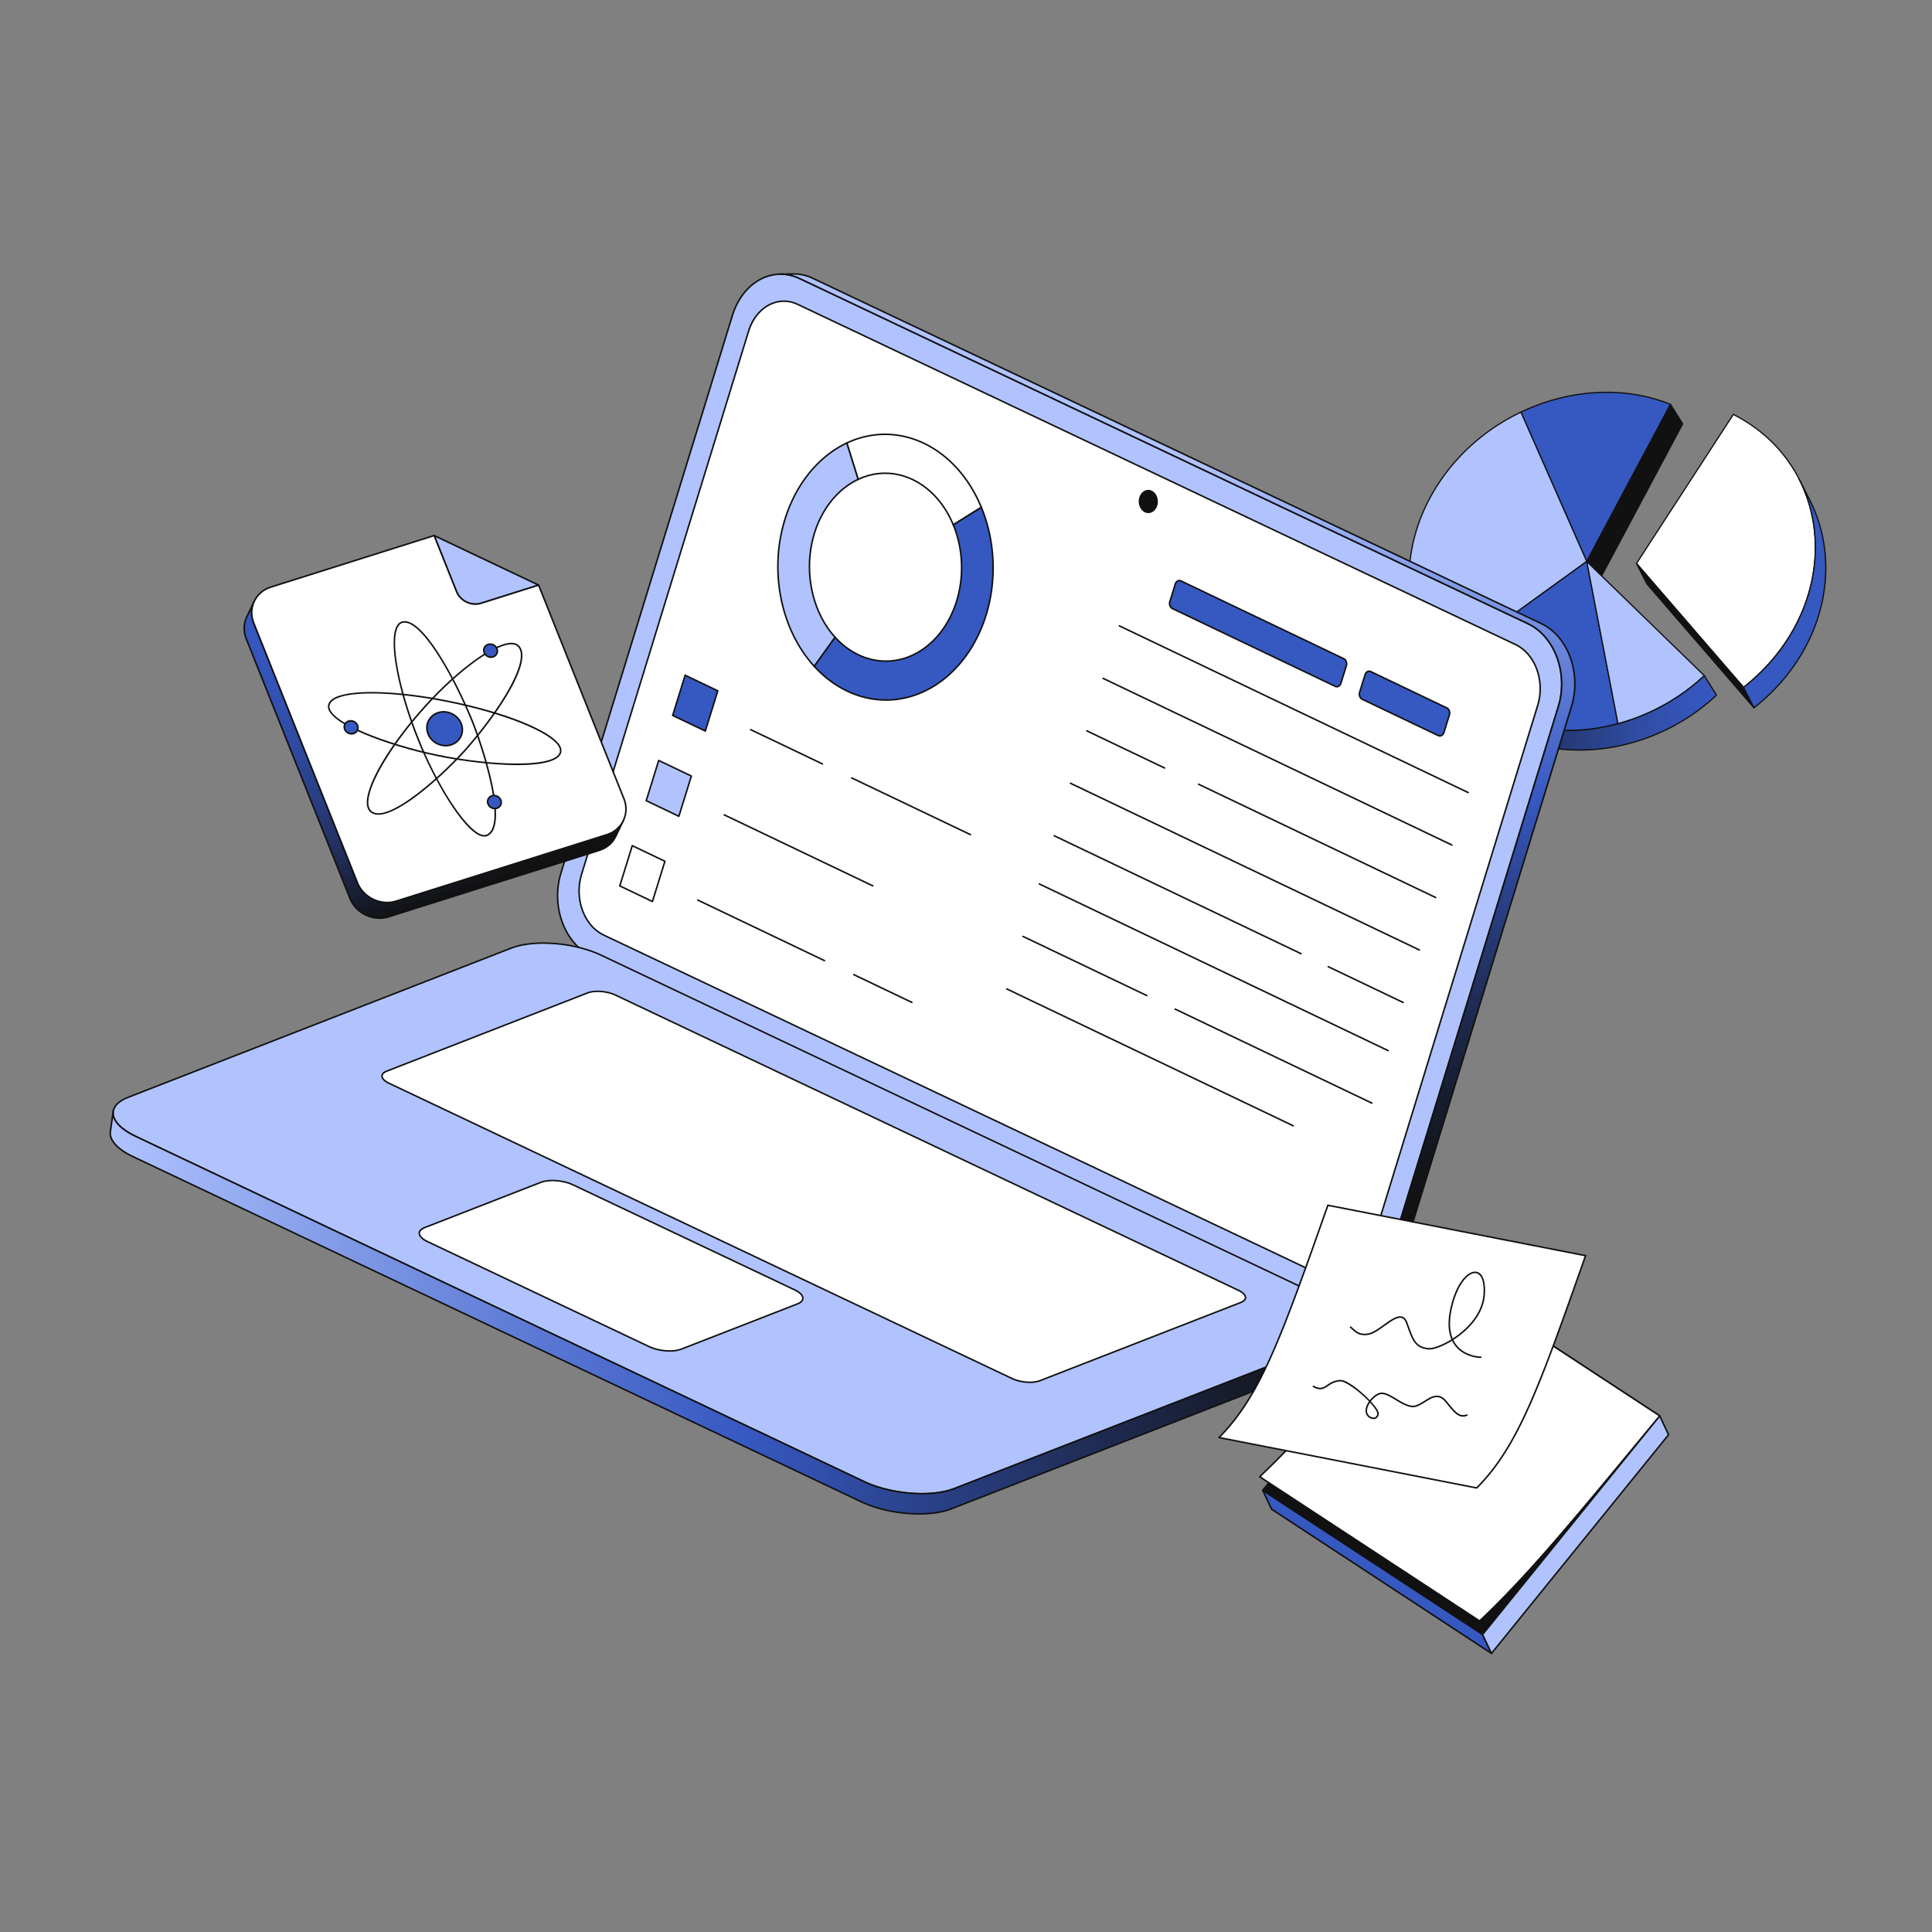 <svg xmlns="http://www.w3.org/2000/svg" viewBox="0 0 3000 3000" width="3000" height="3000"><rect x="0" y="0" width="3000" height="3000" fill="#808080" stroke="none"/><g transform="translate(2653.2 613.2) rotate(-3.818 -233.4 277.2) scale(-0.961 0.963)"><svg width="485.829" height="575.978" viewBox="0 0 485.829 575.978"><linearGradient id="a" gradientUnits="userSpaceOnUse" x1="7.232" x2="450.669" y1="534.185" y2="485.01"><stop offset="0" stop-color="#3658c1"/><stop offset=".111" stop-color="#3454b8"/><stop offset=".291" stop-color="#2f4ba0"/><stop offset=".517" stop-color="#273b7a"/><stop offset=".778" stop-color="#1c2644"/><stop offset="1" stop-color="#111"/></linearGradient><path d="M129.796 3.147c51.938-6.277 106.036 1.332 156.071 21.191l-90.044 247.288L43.856 27.9c27.16-13.01 56.196-21.158 85.94-24.753z" fill="#3658c1"/><g fill="#111"><path d="M195.822 272.626a1 1 0 0 1-.849-.471L43.007 28.43a1.001 1.001 0 0 1 .417-1.432C70.14 14.202 99.16 5.843 129.676 2.155l.12.993-.12-.993c51.656-6.245 105.796 1.106 156.56 21.254a1 1 0 0 1 .57 1.272l-90.045 247.288a1 1 0 0 1-.939.657zM45.298 28.322l150.287 241.034 89.01-244.445C234.402 5.156 180.937-2.025 129.917 4.14c-29.915 3.616-58.38 11.751-84.619 24.182z"/><path d="m195.822 271.626-17.524 32.665L26.332 60.565 43.856 27.9z"/><path d="M178.298 305.292a.999.999 0 0 1-.849-.471L25.483 61.095a1 1 0 0 1-.032-1.002l17.524-32.665c.168-.314.492-.515.849-.527a.967.967 0 0 1 .881.47l151.966 243.726a1 1 0 0 1 .032 1.002l-17.524 32.665a1.001 1.001 0 0 1-.849.527l-.032.001zM27.487 60.528l150.745 241.77 16.435-30.633L43.922 29.895z"/></g><path d="M285.867 24.338c52.687 20.927 100.885 55.441 137.262 101.748 74.673 95.106 80.183 215.234 24.027 302.565L195.822 271.626z" fill="#b0c3ff"/><path d="M447.155 429.651a.996.996 0 0 1-.529-.152L195.292 272.475a1 1 0 0 1-.409-1.19l90.045-247.288a.997.997 0 0 1 1.308-.587c54.683 21.72 102.291 57.011 137.679 102.059 36.245 46.163 57.438 99.673 61.285 154.747 3.758 53.768-9.107 105.284-37.203 148.978a1.002 1.002 0 0 1-.842.457zM197.039 271.208 446.848 427.28c27.489-43.149 40.061-93.932 36.357-146.925-3.82-54.672-24.866-107.804-60.862-153.65-34.964-44.509-81.935-79.435-135.889-101.056z" fill="#111"/><path d="m456.48 412.807-17.525 32.665a232.562 232.562 0 0 1-9.324 15.844l17.525-32.665a232.976 232.976 0 0 0 9.324-15.844" fill="#fff"/><path d="M429.63 462.316a.999.999 0 0 1-.88-1.472l17.525-32.665a235.29 235.29 0 0 0 9.318-15.835l.005-.009a1 1 0 1 1 1.762.945l-.021.039-17.504 32.625a234.409 234.409 0 0 1-9.364 15.913.995.995 0 0 1-.841.459z" fill="#111"/><path d="m195.822 271.626 251.333 157.025c-17.855 27.71-41.886 52.191-71.921 71.457-34.203 21.88-73.127 35.135-113.701 40.038-32.348 3.91-65.744 2.511-98.632-4.057z" fill="#3658c1"/><path d="M225.196 543.324c-20.723 0-41.626-2.087-62.49-6.254a1 1 0 0 1-.796-1.104l32.92-264.462a.997.997 0 0 1 1.522-.724l251.334 157.025a.998.998 0 0 1 .31 1.39c-18.534 28.763-42.833 52.905-72.222 71.757-33.76 21.596-72.155 35.118-114.121 40.189a304.192 304.192 0 0 1-36.457 2.183zm-61.187-8.035c32.667 6.428 65.433 7.728 97.404 3.864 41.665-5.035 79.778-18.456 113.282-39.888 28.855-18.509 52.761-42.158 71.068-70.305L196.621 273.305z" fill="#111"/><path d="m195.822 271.626-32.92 264.463c-51.359-10.232-101.462-33.08-144.378-68.054z" fill="#b0c3ff"/><path d="M162.902 537.089a.984.984 0 0 1-.195-.019c-52.866-10.532-102.942-34.136-144.814-68.259a.998.998 0 0 1-.11-1.445L195.08 270.957a1 1 0 0 1 1.734.794l-32.92 264.462a1.001 1.001 0 0 1-.992.876zm-142.93-69.166c41.174 33.334 90.256 56.471 142.07 66.973l32.395-260.244z" fill="#111"/><path d="M375.234 500.108c-34.203 21.88-73.127 35.135-113.7 40.038-32.349 3.909-65.744 2.511-98.632-4.057-51.359-10.232-101.461-33.08-144.377-68.054L1 500.7c42.916 34.974 93.019 57.821 144.377 68.054 32.888 6.568 66.284 7.967 98.632 4.057 40.574-4.904 79.498-18.158 113.701-40.038 30.034-19.265 54.066-43.746 71.921-71.457l17.524-32.665c-17.854 27.711-41.886 52.192-71.921 71.457z" fill="url(#a)"/><path d="M207.672 575.989c-20.723 0-41.627-2.088-62.49-6.254C92.316 559.202 42.24 535.598.368 501.476a1 1 0 0 1-.249-1.248l17.524-32.665a1.003 1.003 0 0 1 1.513-.303c41.62 33.918 91.395 57.379 143.941 67.848 32.97 6.584 66.049 7.944 98.316 4.045 41.666-5.036 79.779-18.456 113.281-39.888 29.146-18.695 53.243-42.636 71.619-71.156a1 1 0 0 1 1.722 1.014l-17.524 32.665c-18.572 28.831-42.871 52.974-72.262 71.826-33.759 21.596-72.154 35.117-114.12 40.189a303.78 303.78 0 0 1-36.457 2.186zM2.271 500.445c41.49 33.637 91.024 56.913 143.302 67.328 32.968 6.584 66.047 7.944 98.316 4.045 41.665-5.035 79.779-18.456 113.281-39.888 29.146-18.696 53.243-42.636 71.619-71.156l9.365-17.459c-17.013 22.613-37.937 41.955-62.381 57.634h-.001c-33.758 21.596-72.153 35.117-114.119 40.188-32.478 3.926-65.771 2.556-98.948-4.069-52.469-10.453-102.192-33.785-143.872-67.495zm372.963-.337h.01z" fill="#111"/></svg></g><g transform="translate(2541.6 2018.4) rotate(26.133 -271.8 249.6) scale(-1.199 1.202)"><svg width="453.403" height="415.348" viewBox="0 0 453.403 415.348"><path d="m360.04 1 81.155 354.355-337.951 42.148L22.089 43.147z" fill="#111"/><path d="M103.243 398.503a1 1 0 0 1-.974-.776L21.115 43.371a1.001 1.001 0 0 1 .85-1.216L359.915.008a1 1 0 0 1 1.099.769l81.155 354.355a1.001 1.001 0 0 1-.85 1.216l-337.951 42.147a1.063 1.063 0 0 1-.125.008zm-79.932-354.5 80.706 352.396L439.973 354.5 359.266 2.104z" fill="#111"/><path d="m441.195 355.355-21.089 16.846-337.951 42.147 21.089-16.845z" fill="#3658c1"/><path d="M82.155 415.348a1.001 1.001 0 0 1-.624-1.781l21.089-16.846c.144-.115.317-.188.5-.211l337.951-42.147a1 1 0 0 1 .748 1.774l-21.089 16.846a1.001 1.001 0 0 1-.5.211L82.279 415.341a1.307 1.307 0 0 1-.124.007zm21.492-16.888-18.099 14.458 334.154-41.674 18.099-14.458z" fill="#111"/><path d="m103.244 397.503-21.089 16.845L1 59.993l21.089-16.846z" fill="#b0c3ff"/><path d="M82.155 415.348a1 1 0 0 1-.975-.777L.025 60.217a1 1 0 0 1 .351-1.005l21.09-16.846a1 1 0 0 1 1.599.558l81.154 354.355a1 1 0 0 1-.351 1.005L82.779 415.13c-.18.143-.4.218-.624.218zM2.115 60.383l80.659 352.191 19.354-15.461L21.47 44.922z" fill="#111"/><path d="M22.089 43.147 360.04 1c42.597 177.899 62.029 259.05 92.363 340.329l-337.951 42.147c-30.334-81.279-49.766-162.43-92.363-340.329" fill="#fff"/><path d="M114.451 384.476a1 1 0 0 1-.936-.65c-30.358-81.343-49.8-162.54-92.398-340.446a1 1 0 0 1 .848-1.225L359.915.008a1.01 1.01 0 0 1 1.097.76c42.58 177.826 62.014 258.987 92.327 340.212a1.002 1.002 0 0 1-.812 1.342l-337.951 42.147a1.309 1.309 0 0 1-.125.007zM23.322 44.002c42.271 176.536 61.695 257.567 91.791 338.385l335.911-41.894c-30.053-80.809-49.503-161.96-91.749-338.39z" fill="#111"/></svg></g><g transform="translate(146.4 420.0) rotate(-4.103 1161.0 969.6) scale(1.2 1.199)"><svg width="1934.248" height="1616.847" viewBox="0 0 1934.248 1616.847"><linearGradient id="b" gradientUnits="userSpaceOnUse" x1="1440.273" x2="1383.236" y1="282.732" y2="1269.07"><stop offset="0" stop-color="#b0c3ff"/><stop offset=".265" stop-color="#6581d9"/><stop offset=".447" stop-color="#3658c1"/><stop offset=".489" stop-color="#3250ae"/><stop offset=".618" stop-color="#263a76"/><stop offset=".739" stop-color="#1d284b"/><stop offset=".847" stop-color="#161c2b"/><stop offset=".937" stop-color="#121418"/><stop offset="1" stop-color="#111"/></linearGradient><linearGradient id="c" gradientUnits="userSpaceOnUse" x1="1" x2="1586.015" y1="1318.393" y2="1318.393"><stop offset="0" stop-color="#b0c3ff"/><stop offset=".035" stop-color="#a7bbfa"/><stop offset=".354" stop-color="#5674d1"/><stop offset=".5" stop-color="#3658c1"/><stop offset=".605" stop-color="#2d4797"/><stop offset=".795" stop-color="#1e2a4f"/><stop offset=".931" stop-color="#151822"/><stop offset="1" stop-color="#111"/></linearGradient><g><path d="M1878.165 521.987c33.482 18.929 47.531 68.121 31.348 109.888l-272.999 704.611c-16.182 41.767-56.452 60.25-89.934 41.321L638.189 864.25c-33.481-18.929-47.531-68.121-31.348-109.888L879.84 49.751c16.182-41.767 56.452-60.25 89.934-41.321z" fill="#b0c3ff"/><path d="M1574.249 1386.22c-9.69 0-19.3-2.534-28.16-7.542L637.697 865.12c-33.853-19.138-48.113-68.986-31.789-111.12L878.907 49.39c8.655-22.337 24.679-39.102 43.966-45.996 15.812-5.653 32.643-4.173 47.393 4.165l908.392 513.557c33.853 19.139 48.113 68.987 31.789 111.12l-272.999 704.611c-8.655 22.337-24.679 39.102-43.965 45.996-6.315 2.257-12.793 3.377-19.234 3.377zM942.101 2.019c-6.216 0-12.463 1.08-18.555 3.258-18.739 6.698-34.329 23.04-42.774 44.835L607.774 754.723c-15.98 41.244-2.115 89.987 30.908 108.656l908.392 513.557c14.235 8.049 30.478 9.478 45.735 4.023 18.739-6.698 34.329-23.04 42.773-44.835l272.999-704.611c15.98-41.244 2.115-89.987-30.908-108.656L969.281 9.3c-8.551-4.834-17.829-7.281-27.18-7.281z" fill="#111"/><path d="M1860.203 547.815 964.874 41.643c-24.486-13.843-53.897-.31-65.715 30.194l-265.904 686.3c-11.818 30.503-1.57 66.429 22.915 80.272l895.328 506.172c24.466 13.832 53.869.322 65.687-30.181l265.905-686.3c11.819-30.503 1.579-66.453-22.887-80.285" fill="#fff"/><g fill="#111"><path d="M1571.712 1350.997c-7.124 0-14.19-1.863-20.705-5.546L655.679 839.279c-24.848-14.048-35.325-50.61-23.355-81.504l265.904-686.3c6.353-16.397 18.121-28.705 32.287-33.769 11.626-4.156 24.003-3.067 34.853 3.067l895.328 506.171c24.837 14.042 35.302 50.61 23.328 81.517L1618.12 1314.76c-6.351 16.391-18.113 28.694-32.272 33.755-4.641 1.659-9.402 2.482-14.136 2.482zM944.648 37.227c-4.51 0-9.042.783-13.461 2.363-13.618 4.868-24.952 16.753-31.095 32.609l-265.904 686.3c-11.625 30.005-1.543 65.462 22.475 79.04l895.328 506.172c10.331 5.84 22.115 6.878 33.183 2.922 13.611-4.865 24.94-16.746 31.08-32.594l265.904-686.299c11.63-30.017 1.561-65.48-22.447-79.053L964.382 42.514c-6.209-3.511-12.946-5.287-19.734-5.287z"/><path d="M1404.253 316.083c-5.654-3.196-12.451-.072-15.182 6.977s-.371 15.378 5.282 18.575c5.654 3.196 12.48.06 15.211-6.989s.343-15.367-5.311-18.563"/><path d="M1399.019 343.884c-1.777 0-3.537-.463-5.158-1.38-6.06-3.426-8.626-12.311-5.723-19.807 1.548-3.996 4.435-7.003 7.918-8.248 2.901-1.037 5.986-.766 8.688.762 6.07 3.432 8.65 12.312 5.751 19.794-1.549 3.997-4.441 7.006-7.937 8.255a10.43 10.43 0 0 1-3.539.624zm.561-28.051c-.955 0-1.915.166-2.85.5-2.937 1.05-5.388 3.633-6.727 7.087-2.56 6.606-.388 14.386 4.842 17.343 2.189 1.238 4.689 1.456 7.042.615 2.947-1.053 5.406-3.639 6.744-7.095 2.555-6.594.37-14.368-4.871-17.331a8.474 8.474 0 0 0-4.18-1.119z"/></g><path d="M1878.166 521.987c33.482 18.929 47.53 68.121 31.348 109.888l-272.999 704.611c-12.351 31.879-38.735 50.194-65.423 48.662l17.014.977c26.688 1.532 53.072-16.783 65.423-48.662l272.999-704.611c16.182-41.767 2.133-90.959-31.349-109.888L986.788 9.406c-7.926-4.481-16.233-6.865-24.51-7.341l-17.015-.977c8.278.475 16.584 2.86 24.51 7.341z" fill="url(#b)"/><path d="M1591.313 1387.217c-1.085 0-2.172-.031-3.264-.094l-17.015-.977a1 1 0 0 1-.941-1.056 1.01 1.01 0 0 1 1.056-.941c27.228 1.569 52.524-17.289 64.433-48.025l272.999-704.611c15.98-41.244 2.115-89.987-30.907-108.656L969.281 9.3c-7.616-4.306-15.717-6.733-24.075-7.213a1 1 0 1 1 .115-1.997l17.014.977c8.667.497 17.059 3.01 24.945 7.468l908.392 513.558c33.853 19.138 48.113 68.986 31.789 111.119l-272.999 704.611c-11.755 30.337-36.296 49.393-63.149 49.394zm-5.245-2.211 2.095.12c27.25 1.574 52.524-17.288 64.434-48.025l272.999-704.611c15.98-41.244 2.115-89.987-30.908-108.656L986.295 10.277c-7.617-4.306-15.717-6.733-24.075-7.213l-2.268-.13a59.808 59.808 0 0 1 10.313 4.625l908.393 513.557c33.853 19.139 48.112 68.987 31.788 111.12l-272.999 704.611c-10.009 25.834-29.291 43.488-51.379 48.159z" fill="#111"/></g><g><path d="M1559.314 1377.703c33.501 18.939 36.229 41.834 6.097 51.155l-508.33 157.242c-30.132 9.321-81.684 1.528-115.185-17.411L33.524 1055.142c-33.501-18.939-36.229-41.834-6.097-51.155l508.33-157.242c30.132-9.321 81.684-1.528 115.185 17.411z" fill="#b0c3ff"/><path d="M1026.92 1591.013c-28.153.001-61.509-7.883-85.515-21.454L33.032 1056.013c-18.612-10.522-28.614-22.802-27.441-33.69.907-8.424 8.557-15.275 21.541-19.292l508.33-157.242c30.303-9.374 82.328-1.525 115.972 17.496l908.373 513.546c18.612 10.522 28.614 22.802 27.441 33.69-.907 8.424-8.557 15.275-21.541 19.292l-508.33 157.242c-8.682 2.686-19.153 3.958-30.457 3.958zM565.989 843.812c-11.119 0-21.404 1.25-29.937 3.889l-508.33 157.242c-12.173 3.765-19.327 10.014-20.143 17.594-1.083 10.057 8.553 21.624 26.437 31.735l908.373 513.546c33.231 18.787 84.55 26.558 114.397 17.327l508.331-157.242c12.173-3.766 19.327-10.014 20.143-17.595 1.083-10.057-8.553-21.624-26.438-31.734L650.449 865.027c-23.73-13.416-56.687-21.215-84.46-21.215z" fill="#111"/><path d="m1442.8 1356.306-777.025-439.29c-10.313-5.831-26.203-8.233-35.48-5.363l-266.843 82.543c-9.276 2.87-8.419 9.921 1.895 15.752l777.026 439.29c10.313 5.831 26.168 8.227 35.444 5.358l266.843-82.543c9.276-2.87 8.453-9.916-1.86-15.747" fill="#fff"/><path d="M1168.558 1456.793c-8.794 0-19.198-2.455-26.679-6.684L364.853 1010.82c-5.988-3.386-9.198-7.416-8.805-11.058.311-2.883 2.835-5.199 7.107-6.52l266.843-82.543c9.491-2.936 25.761-.492 36.268 5.448l777.025 439.289c5.975 3.378 9.177 7.402 8.786 11.04-.311 2.888-2.841 5.208-7.124 6.533l-266.843 82.543c-2.724.841-6.008 1.241-9.552 1.241zM639.631 911.435c-3.359 0-6.466.377-9.042 1.174l-266.843 82.542c-3.463 1.071-5.49 2.784-5.71 4.824-.298 2.77 2.618 6.172 7.801 9.103l777.026 439.289c10.082 5.701 25.629 8.066 34.656 5.272l266.843-82.542c3.473-1.075 5.506-2.792 5.727-4.837.298-2.765-2.611-6.161-7.782-9.084L665.282 917.887c-7.215-4.079-17.227-6.452-25.651-6.452z" fill="#111"/><path d="m870.111 1314.625-276.676-156.418c-11.918-6.738-30.275-9.512-41.012-6.191l-154.372 47.752c-10.719 3.316-9.747 11.469 2.17 18.206l276.676 156.418c11.919 6.738 30.276 9.513 40.996 6.197l154.372-47.752c10.736-3.321 9.765-11.474-2.154-18.212" fill="#fff"/><path d="M707.18 1382.975c-10.142 0-22.144-2.833-30.775-7.713l-276.676-156.418c-6.856-3.876-10.532-8.476-10.086-12.621.352-3.27 3.233-5.902 8.113-7.412l154.372-47.751c10.941-3.385 29.692-.569 41.8 6.275l276.676 156.418c6.855 3.875 10.531 8.475 10.084 12.618-.353 3.273-3.239 5.909-8.128 7.421l-154.372 47.751c-3.138.972-6.923 1.432-11.008 1.432zm-143.956-231.368c-3.903 0-7.511.438-10.505 1.365l-154.372 47.752c-4.069 1.258-6.454 3.288-6.715 5.715-.352 3.265 3.043 7.251 9.082 10.665l276.676 156.418c11.694 6.611 29.731 9.354 40.208 6.113l154.372-47.752c4.078-1.261 6.468-3.294 6.73-5.724.352-3.264-3.043-7.25-9.08-10.663l-276.676-156.418c-8.355-4.724-19.955-7.471-29.72-7.471z" fill="#111"/><path d="m1565.412 1428.858-508.33 157.242c-30.132 9.321-81.684 1.528-115.185-17.411L33.524 1055.142c-19.862-11.229-28.907-23.848-26.701-34.204l-5.498 25.81c-2.206 10.356 6.839 22.975 26.701 34.204l908.373 513.547c33.5 18.94 85.052 26.732 115.185 17.411l508.33-157.242c12.267-3.795 19.088-9.839 20.603-16.951l5.498-25.809c-1.515 7.111-8.336 13.155-20.603 16.95z" fill="url(#c)"/><path d="M1021.42 1616.823c-28.152 0-61.511-7.884-85.514-21.454L27.534 1081.823C7.85 1070.695-2.059 1057.835.347 1046.54l5.498-25.81a1 1 0 0 1 1.956.417c-2.179 10.23 7.621 22.613 26.215 33.125l908.373 513.546c33.23 18.787 84.548 26.559 114.397 17.326l508.33-157.242c11.534-3.567 18.422-9.17 19.92-16.204a1 1 0 1 1 1.957.416 1.24 1.24 0 0 1-.014.065l-5.484 25.745c-1.658 7.783-9.019 13.903-21.286 17.698l-508.33 157.242c-8.684 2.687-19.151 3.959-30.459 3.959zM6.151 1028.891l-3.848 18.065c-2.179 10.23 7.621 22.613 26.215 33.125l908.373 513.546c33.23 18.787 84.548 26.559 114.397 17.326l508.331-157.241c11.534-3.568 18.422-9.171 19.92-16.205l3.857-18.104c-3.589 4.362-9.562 7.896-17.688 10.41l-.295-.955.295.955-508.33 157.242c-30.302 9.374-82.327 1.525-115.972-17.496L33.032 1056.013c-15.068-8.519-24.408-18.052-26.881-27.122z" fill="#111"/></g></svg></g><g transform="translate(961.2 673.2) rotate(0.0 660.0 538.2) scale(1.2 1.2)"><svg width="1099.829" height="896.764" viewBox="0 0 1099.829 896.764"><path d="m127.828 332.925-42.251-20.188-16.151 52.057 42.252 20.188z" fill="#3658c1"/><path d="M111.678 385.982a.987.987 0 0 1-.431-.098l-42.251-20.188a1 1 0 0 1-.524-1.198l16.15-52.057a1 1 0 0 1 1.386-.606l42.251 20.188a1 1 0 0 1 .524 1.198l-16.15 52.057a1 1 0 0 1-.955.704zm-41.04-21.718 40.428 19.316 15.551-50.126-40.428-19.316z" fill="#111"/><path d="m93.615 443.206-42.252-20.188-16.15 52.057 42.251 20.188z" fill="#b0c3ff"/><path d="M77.465 496.263a.987.987 0 0 1-.431-.098l-42.251-20.188a1 1 0 0 1-.524-1.198l16.15-52.057a1 1 0 0 1 1.386-.606l42.251 20.188a1 1 0 0 1 .524 1.198L78.42 495.56a1 1 0 0 1-.955.703zm-41.041-21.718 40.428 19.316 15.551-50.127-40.428-19.315z" fill="#111"/><path d="M59.401 553.487 17.15 533.299 1 585.354l42.251 20.188z" fill="#fff"/><path d="M43.252 606.542a.987.987 0 0 1-.431-.098L.569 586.257a1 1 0 0 1-.524-1.198l16.15-52.057a1 1 0 0 1 1.386-.606l42.252 20.188a1 1 0 0 1 .524 1.198l-16.15 52.056a1 1 0 0 1-.955.704zM2.211 584.826l40.428 19.315 15.551-50.125L17.762 534.7z" fill="#111"/><path d="M394.59 12.666c-33.485-15.999-68.842-14.976-99.841-.391l14.673 47.046c21.92-10.301 46.91-11.014 70.599.304 23.668 11.309 41.821 32.636 52.515 58.52l36.307-22.688C453.73 58.84 428.055 28.655 394.59 12.666" fill="#fff"/><path d="M432.536 119.146a1.002 1.002 0 0 1-.924-.618c-11.002-26.63-29.477-47.228-52.022-58-22.505-10.753-47.274-10.86-69.742-.301a1.001 1.001 0 0 1-1.38-.607l-14.673-47.046a1 1 0 0 1 .529-1.203c32.45-15.269 68.212-15.129 100.698.393 32.42 15.491 58.966 45.079 74.746 83.313a.999.999 0 0 1-.394 1.229l-36.307 22.688c-.162.1-.345.152-.531.152zm-88.17-68.765c12.221 0 24.447 2.781 36.087 8.342 22.682 10.838 41.309 31.39 52.552 57.951l34.59-21.615c-15.629-37.398-41.683-66.319-73.436-81.491-31.671-15.132-66.508-15.393-98.195-.756l14.073 45.124c11.089-5.037 22.705-7.555 34.329-7.555z" fill="#111"/><path d="M294.749 12.275c-35.519 16.709-65.3 51.249-79.96 98.501-21.324 68.734-4.393 144.099 37.858 190.437l27.017-37.569c-29.878-32.753-41.854-86.071-26.779-134.665 10.363-33.404 31.418-57.835 56.537-69.657z" fill="#b0c3ff"/><path d="M252.648 302.213c-.28 0-.549-.118-.739-.326-21.147-23.192-36.02-53.377-43.01-87.292-7.146-34.67-5.44-70.672 4.936-104.115 14.139-45.574 43.476-81.698 80.489-99.109a1.001 1.001 0 0 1 1.38.607l14.673 47.046a1 1 0 0 1-.529 1.203c-25.738 12.113-46.152 37.281-56.007 69.048-14.48 46.676-3.806 100.403 26.562 133.695a1 1 0 0 1 .073 1.258l-27.016 37.569a1.003 1.003 0 0 1-.812.416zm41.49-288.539c-36.019 17.357-64.553 52.786-78.393 97.398-10.276 33.122-11.966 68.78-4.887 103.12 6.827 33.118 21.236 62.629 41.701 85.433l25.822-35.908c-30.412-33.841-41.047-87.984-26.45-135.033 9.921-31.98 30.406-57.401 56.279-69.891z" fill="#111"/><path d="m468.844 95.459-36.307 22.688c12.245 29.675 14.661 65.321 4.298 98.725-19.418 62.589-76.342 93.651-127.123 69.388-11.36-5.428-21.45-13.188-30.047-22.615l-27.017 37.569c12.174 13.348 26.432 24.304 42.502 31.982 71.838 34.325 152.322-9.614 179.781-98.121 14.659-47.254 11.232-97.661-6.087-139.616" fill="#3658c1"/><path d="M345.559 345.827c-17.239 0-34.486-3.915-50.84-11.729-15.795-7.547-30.198-18.384-42.809-32.21a1 1 0 0 1-.073-1.258l27.016-37.569a1.003 1.003 0 0 1 1.551-.09c8.768 9.614 18.773 17.146 29.739 22.386 21.707 10.372 45.691 10.826 67.536 1.274 26.811-11.721 48.025-37.255 58.201-70.056 9.871-31.817 8.315-67.554-4.267-98.047a.999.999 0 0 1 .394-1.229l36.307-22.688a1.002 1.002 0 0 1 1.454.466c18.011 43.634 20.241 94.769 6.118 140.293-14.6 47.06-45.085 83.716-83.641 100.57-15.087 6.595-30.884 9.887-46.686 9.887zm-91.624-44.69c12.305 13.35 26.313 23.829 41.646 31.155 30.814 14.723 64.858 15.368 95.863 1.814 38.023-16.621 68.105-52.825 82.532-99.329 13.87-44.707 11.817-94.874-5.608-137.843l-34.586 21.612c12.463 30.745 13.931 66.637 4.009 98.619-10.348 33.356-31.966 59.344-59.31 71.297-22.385 9.786-46.961 9.322-69.199-1.303-10.852-5.186-20.779-12.562-29.52-21.938z" fill="#111"/><path d="M937.867 291.368 727.201 190.711c-2.948-1.409-6.25.373-7.377 4.006l-7.02 22.627c-1.127 3.632.352 7.728 3.3 9.136L926.77 327.138c2.948 1.409 6.258-.398 7.385-4.031l7.02-22.627c1.126-3.633-.36-7.703-3.308-9.112" fill="#3658c1"/><path d="M928.837 328.616a5.776 5.776 0 0 1-2.499-.576L715.672 227.382c-3.376-1.612-5.092-6.249-3.824-10.335l7.02-22.626c.679-2.189 2.119-3.904 3.95-4.704 1.556-.681 3.266-.647 4.814.092l210.666 100.657c3.376 1.612 5.095 6.237 3.832 10.31l-7.02 22.627c-.682 2.198-2.129 3.92-3.969 4.725a5.753 5.753 0 0 1-2.304.488zM725.121 191.227c-.506 0-1.011.107-1.502.322-1.298.567-2.334 1.83-2.841 3.464l-7.02 22.626c-.985 3.176.26 6.737 2.776 7.938L927.2 326.234c1.023.488 2.109.51 3.138.061 1.308-.572 2.351-1.842 2.86-3.484l7.02-22.627c.981-3.162-.268-6.712-2.784-7.913L726.769 191.614a3.792 3.792 0 0 0-1.648-.387z" fill="#111"/><path d="m1071.152 355.053-98.396-47.014c-2.948-1.409-6.231.383-7.358 4.015l-7.02 22.627c-1.127 3.632.333 7.718 3.281 9.127l98.396 47.014c2.949 1.409 6.259-.398 7.386-4.03l7.02-22.627c1.127-3.632-.359-7.703-3.309-9.112" fill="#3658c1"/><g fill="#111"><path d="M1062.123 392.301a5.776 5.776 0 0 1-2.499-.576l-98.396-47.015c-3.365-1.608-5.072-6.24-3.805-10.325l7.02-22.627c.681-2.196 2.121-3.915 3.95-4.715 1.549-.677 3.251-.644 4.794.093l98.397 47.015c3.377 1.613 5.096 6.239 3.833 10.311l-7.02 22.627c-.682 2.198-2.129 3.92-3.969 4.725a5.77 5.77 0 0 1-2.305.487zm-91.438-83.745c-.502 0-1.003.106-1.491.32-1.297.566-2.332 1.833-2.841 3.474l-7.02 22.627c-.985 3.175.252 6.731 2.757 7.929l98.396 47.015c1.024.489 2.11.512 3.14.06 1.308-.571 2.35-1.841 2.86-3.483l7.02-22.627c.981-3.162-.269-6.712-2.785-7.914l-98.396-47.015a3.78 3.78 0 0 0-1.64-.386zm128.143 157.001a.985.985 0 0 1-.43-.098l-451.333-215.65a1 1 0 0 1 .862-1.805l451.333 215.65a1 1 0 0 1-.432 1.903zm-21.066 67.905a.985.985 0 0 1-.43-.098L625.999 317.715a1 1 0 0 1 .862-1.805l451.333 215.649a1 1 0 0 1-.432 1.903zM705.975 433.79a.985.985 0 0 1-.43-.098l-100.613-48.073a1 1 0 0 1 .862-1.805l100.613 48.073a1 1 0 0 1-.432 1.903zm350.72 167.577a.985.985 0 0 1-.43-.098L749.518 454.703a1 1 0 0 1 .862-1.805l306.746 146.565a1 1 0 0 1-.431 1.904zm-21.059 67.879a.985.985 0 0 1-.43-.098l-451.332-215.65a1 1 0 0 1 .862-1.805l451.332 215.65a1 1 0 0 1-.432 1.903zm-153.125 4.806a.985.985 0 0 1-.43-.098L562.807 521.403a1 1 0 0 1 .862-1.805L882.943 672.15a1 1 0 0 1-.432 1.902zm132.059 63.099a.985.985 0 0 1-.43-.098l-96.813-46.258a1 1 0 0 1 .862-1.805l96.813 46.258a1 1 0 0 1-.432 1.903zm-19.343 62.345a.985.985 0 0 1-.43-.098L543.465 583.749a1 1 0 0 1 .862-1.805l451.332 215.649a1 1 0 0 1-.432 1.903zM682.95 728.258a.985.985 0 0 1-.43-.098l-160.121-76.507a1 1 0 0 1 .862-1.805l160.121 76.507a1 1 0 0 1-.432 1.903zm291.211 139.143a.985.985 0 0 1-.43-.098L719.25 745.71a1 1 0 0 1 .862-1.805l254.481 121.593a1 1 0 0 1-.432 1.903zm-101.73 29.363a.985.985 0 0 1-.43-.098l-370.67-177.108a1 1 0 0 1 .862-1.805l370.669 177.108a1 1 0 0 1-.431 1.903zM263.207 428.511a.985.985 0 0 1-.43-.098l-92.836-44.357a1 1 0 0 1 .862-1.805l92.836 44.357a1 1 0 0 1-.432 1.903zm191.468 91.485a.985.985 0 0 1-.43-.098l-153.55-73.367a1 1 0 0 1 .862-1.805l153.55 73.367a1 1 0 0 1-.432 1.903zM328.379 586.28a.985.985 0 0 1-.43-.098l-192.221-91.845a1 1 0 0 1 .862-1.805l192.221 91.845a1 1 0 0 1-.432 1.903zm-62.493 96.768a.985.985 0 0 1-.43-.098l-163.941-78.332a1 1 0 0 1 .862-1.805l163.941 78.332a1 1 0 0 1-.432 1.903zm113.061 54.022a.985.985 0 0 1-.43-.098l-75.143-35.904a1 1 0 0 1 .862-1.805l75.143 35.904a1 1 0 0 1-.432 1.903z"/></g></svg></g><g transform="translate(2474.4 1861.2) rotate(-4.941 -297 229.8) scale(-1.202 1.202)"><svg width="494.033" height="382.373" viewBox="0 0 494.033 382.373"><g><path d="M1 94.547 327.081 1c73.928 163.134 107.682 237.617 165.952 286.826l-326.081 93.547C108.682 332.164 74.928 257.681 1 94.547" fill="#fff"/><path d="M166.952 382.374c-.233 0-.463-.082-.646-.236C107.863 332.781 74.089 258.254.089 94.961a1.001 1.001 0 0 1 .636-1.374L326.806.039c.472-.134.98.097 1.187.548 73.876 163.02 107.591 237.414 165.687 286.476a1 1 0 0 1-.37 1.725l-326.081 93.548a1.057 1.057 0 0 1-.277.038zM2.389 95.189c73.372 161.908 107.074 236.112 164.802 285.076l323.774-92.887c-57.481-49.282-91.286-123.76-164.438-285.18z" fill="#111"/></g><g fill="#111"><path d="M147.155 214.566a1 1 0 0 1-.078-1.997c7.017-.557 21.095-4.647 29.351-16.448a35.495 35.495 0 0 0 4.125-7.839 116.71 116.71 0 0 1-13.145-8.038c-12.987-9.201-29.187-24.836-32.607-47.066-2.64-17.156.701-28.456 8.937-30.226 11.552-2.488 29.054 14.853 38.305 48.177 3.916 14.107 4.236 26.225.977 36.18 3.982 2.019 8.027 3.779 11.982 5.204 7.809 2.811 14.657 4.079 18.308 3.394 15.869-2.977 18.186-11.707 23.261-30.835.362-1.365.737-2.779 1.132-4.243 1.189-4.415 3.188-7.138 6.112-8.324 6.238-2.532 15.139 2.761 24.561 8.368 7.611 4.529 15.481 9.212 21.732 9.506 10.086.485 13.448-3.121 18.551-8.563.643-.685 1.309-1.396 2.016-2.127a1 1 0 0 1 1.437 1.391c-.698.723-1.358 1.427-1.994 2.104-5.285 5.639-9.1 9.7-20.104 9.193-6.75-.317-14.839-5.13-22.661-9.785-8.587-5.108-17.467-10.389-22.786-8.234-2.305.936-3.918 3.223-4.933 6.991a1005.79 1005.79 0 0 0-1.13 4.236c-4.976 18.75-7.716 29.079-24.825 32.287-5.91 1.108-18.289-2.101-31.333-8.668a37.42 37.42 0 0 1-4.278 8.064c-8.682 12.411-23.465 16.711-30.831 17.296l-.082.002zm-1.124-109.853c-.644 0-1.269.064-1.873.194-2.653.57-11.026 4.272-7.381 27.966 3.314 21.539 19.115 36.762 31.787 45.739a115.464 115.464 0 0 0 12.651 7.763c3.027-9.521 2.665-21.145-1.102-34.711-8.303-29.918-23.616-46.951-34.082-46.951zm29.558 183.422c-1.351 0-2.79-.201-4.352-.613a1 1 0 0 1-.712-1.222 1.007 1.007 0 0 1 1.222-.712c9.531 2.51 13.95-4.034 23.629-18.386l.636-.942c8.848-13.109 19.38-7.679 28.674-2.885 5.871 3.028 11.417 5.893 16.601 4.845 6.329-1.273 12.798-5.984 19.053-10.54 7.81-5.688 15.186-11.06 21.776-9.313 4.421 1.172 9.062 4.347 12.699 8.269 10.827-13.522 27.366-28.947 35.406-29.434 8.212-.498 13.195 2.282 17.6 4.734 5.459 3.037 9.404 5.233 17.442-.247a1 1 0 1 1 1.127 1.653c-9.058 6.177-13.916 3.476-19.542.342-4.166-2.318-8.894-4.956-16.506-4.485-6.238.378-23.148 14.802-34.299 28.838 2.611 3.146 4.539 6.649 5.226 9.938.938 4.5-.371 8.312-3.788 11.021-3.404 2.7-7.373 3.049-10.113.888-2.709-2.136-3.333-5.937-1.592-9.683 1.52-3.268 4.293-7.471 7.778-11.964-3.421-3.758-7.837-6.845-11.95-7.935-5.669-1.506-12.673 3.598-20.087 8.996-6.43 4.683-13.077 9.524-19.836 10.885-5.869 1.177-11.991-1.975-17.912-5.028-9.384-4.839-18.246-9.409-26.099 2.227l-.636.942c-8.494 12.592-13.364 19.811-21.445 19.811zm119.188-28.474c-3.041 3.981-5.562 7.886-7.188 11.382-1.337 2.874-.938 5.728 1.016 7.269 1.581 1.247 4.414 1.667 7.633-.884 2.823-2.239 3.857-5.283 3.072-9.046-.592-2.842-2.264-5.914-4.533-8.721z"/></g></svg></g><g transform="translate(2835.6 643.2) rotate(-3.502 -147.6 229.2) scale(-0.959 0.962)"><svg width="307.93" height="476.719" viewBox="0 0 307.93 476.719"><path d="M135.667 1 306.93 231.576 146.173 441.738c-19.815-13.604-37.958-29.27-54.007-46.587C-16.115 278.224-8.255 108.181 109.564 18.466c8.284-6.31 17.019-12.124 26.103-17.466z" fill="#fff"/><g fill="#111"><path d="M146.172 442.738a.991.991 0 0 1-.565-.176c-19.821-13.609-38.048-29.332-54.174-46.731-27.829-30.051-48.529-63.977-61.528-100.835-12.55-35.585-17.315-72.051-14.165-108.383 5.863-67.635 38.97-127.633 93.219-168.942C117.073 11.489 125.89 5.59 135.161.138a1 1 0 0 1 1.31.266L307.732 230.98a.998.998 0 0 1-.009 1.204L146.967 442.346a.996.996 0 0 1-.795.392zM135.4 2.319c-8.92 5.284-17.405 10.982-25.23 16.943-53.795 40.963-86.624 100.457-92.439 167.523-3.126 36.047 1.604 72.231 14.059 107.546 12.907 36.599 33.468 70.292 61.109 100.141 15.813 17.062 33.659 32.502 53.058 45.903l159.721-208.808z"/><path d="m306.93 231.576-14.814 33.98L131.36 475.719l14.813-33.981z"/><path d="M131.358 476.719a.998.998 0 0 1-.916-1.399l14.813-33.98a.95.95 0 0 1 .123-.208l160.757-210.163a1 1 0 0 1 1.711 1.007l-14.813 33.98a.95.95 0 0 1-.123.208L132.153 476.326a.997.997 0 0 1-.795.393zm15.683-34.469-11.477 26.326 155.684-203.531 11.477-26.326z"/></g><path d="m146.173 441.738-14.813 33.981c-19.815-13.604-37.958-29.27-54.007-46.587-77.298-83.471-95.41-194.009-56.586-283.069l14.813-33.981c-38.824 89.061-20.712 199.599 56.586 283.069 16.049 17.317 34.192 32.983 54.007 46.587" fill="#3658c1"/><path d="M131.359 476.719c-.2 0-.397-.06-.566-.176-19.822-13.61-38.049-29.333-54.174-46.731-37.465-40.457-62.393-88.844-72.088-139.932-9.435-49.716-4.138-99.585 15.319-144.217l14.812-33.98a1 1 0 0 1 1.834.799C17.202 156.744 11.95 206.208 21.31 255.527c9.625 50.718 34.381 98.764 71.59 138.945 16.025 17.291 34.14 32.917 53.84 46.442a1 1 0 0 1 .351 1.224l-14.813 33.98a1 1 0 0 1-.919.601zM24.238 140.603l-2.554 5.859C2.389 190.724-2.863 240.189 6.496 289.508c9.625 50.718 34.381 98.765 71.59 138.946 15.754 16.997 33.527 32.386 52.842 45.753l13.999-32.112c-19.559-13.501-37.554-29.063-53.494-46.263C53.968 355.374 29.04 306.987 19.345 255.9c-7.444-39.22-5.719-78.533 4.893-115.297z" fill="#111"/></svg></g><g transform="translate(378.0 830.4) rotate(0.0 297.6 298.2) scale(1.225 1.225)"><svg width="485.853" height="486.983" viewBox="0 0 485.853 486.983"><linearGradient id="d" gradientUnits="userSpaceOnUse" x1="158.462" x2="316.556" y1="28.503" y2="439.338"><stop offset="0" stop-color="#3658c1"/><stop offset=".15" stop-color="#3556bd"/><stop offset=".301" stop-color="#3351b1"/><stop offset=".453" stop-color="#2e499d"/><stop offset=".605" stop-color="#283e80"/><stop offset=".757" stop-color="#212f5c"/><stop offset=".908" stop-color="#171d30"/><stop offset="1" stop-color="#111"/></linearGradient><g><path d="m241.737 1 132.436 62.806-72.805 22.971c-12.432 3.923-26.458-2.712-31.306-14.851z" fill="#b0c3ff"/><path d="M294.029 88.899c-10.588 0-20.846-6.464-24.896-16.603L240.809 1.371a1 1 0 0 1 1.357-1.275l132.436 62.807a1 1 0 0 1-.128 1.858l-72.805 22.971a25.39 25.39 0 0 1-7.64 1.167zM243.611 2.995l27.38 68.56c4.646 11.635 18.138 18.041 30.076 14.269l70.377-22.204z" fill="#111"/><path d="m460.61 380.149-266.867 84.199c-19.569 6.174-41.608-4.282-49.224-23.351L13.133 112.009c-3.833-9.597-3.283-19.548.704-27.853l-9.534 19.861c-3.986 8.305-4.537 18.255-.704 27.852l131.386 328.988c7.616 19.07 29.655 29.526 49.224 23.351l266.867-84.199c9.721-3.067 17.005-9.661 20.94-17.859l9.534-19.861c-3.936 8.198-11.219 14.793-20.94 17.86z" fill="url(#d)"/><path d="M172.663 486.974c-16.419 0-32.328-10.024-38.607-25.746L2.67 132.241c-3.814-9.552-3.554-19.729.731-28.656l9.534-19.86a1 1 0 1 1 1.803.865c-4.041 8.418-4.281 18.023-.677 27.048l131.386 328.987c7.414 18.564 28.943 28.779 47.994 22.769l266.867-84.198.301.954-.301-.954c9.112-2.875 16.324-9.013 20.314-17.285l.026-.053a1 1 0 1 1 1.803.865l-9.534 19.86c-4.226 8.803-11.876 15.331-21.541 18.381l-266.868 84.199a39.346 39.346 0 0 1-11.845 1.811zM9.713 95.059l-4.508 9.391c-4.04 8.418-4.281 18.023-.677 27.049l131.386 328.987c7.414 18.565 28.944 28.782 47.994 22.769l266.867-84.199c9.132-2.881 16.356-9.039 20.339-17.338l4.513-9.401c-4.011 3.976-9.013 6.987-14.717 8.787l-266.867 84.198c-20.026 6.313-42.659-4.42-50.453-23.935L12.204 112.38c-2.27-5.684-3.097-11.589-2.491-17.321z" fill="#111"/><path d="m241.737 1 28.325 70.926c4.848 12.14 18.873 18.774 31.306 14.851l72.805-22.971 108.081 270.631c7.616 19.07-2.076 39.537-21.644 45.711l-266.868 84.199c-19.569 6.174-41.608-4.282-49.224-23.351L13.133 112.009c-7.616-19.07 2.074-39.536 21.643-45.71z" fill="#fff"/><g fill="#111"><path d="M182.196 467.113c-16.419 0-32.328-10.024-38.606-25.746L12.204 112.38c-3.79-9.489-3.556-19.611.658-28.503 4.21-8.881 11.885-15.463 21.613-18.532L241.437.046a1.002 1.002 0 0 1 1.229.583l28.325 70.926c4.646 11.635 18.139 18.041 30.076 14.269l72.805-22.971c.5-.157 1.036.098 1.23.583l108.081 270.632c3.789 9.488 3.556 19.61-.658 28.501-4.21 8.883-11.886 15.465-21.614 18.535l-266.868 84.198a39.364 39.364 0 0 1-11.847 1.811zm58.957-464.88L35.077 67.253c-9.191 2.899-16.438 9.107-20.407 17.481-3.973 8.382-4.189 17.937-.608 26.903l131.386 328.987c7.414 18.564 28.944 28.78 47.994 22.769l266.868-84.198c9.191-2.9 16.439-9.109 20.408-17.483 3.973-8.383 4.189-17.937.608-26.902L373.589 65.04l-71.92 22.691c-12.914 4.072-27.509-2.85-32.535-15.435z"/><path d="M305.37 382.646c-1.633 0-3.387-.362-5.25-1.086-22.922-8.912-59.534-71.308-80.311-124.007-24.566-62.314-35.533-121.617-26.077-141.009 1.72-3.528 4.092-5.762 7.049-6.637 25.171-7.439 67.341 70.271 89.55 124.328 7.729 18.812 18.827 52.085 24.929 80.682 8.212 38.482 6.32 60.947-5.625 66.771-1.308.64-2.733.958-4.265.958zm-104.021-270.82c-2.397.709-4.354 2.592-5.819 5.595-9.233 18.934 1.76 77.559 26.14 139.398 23.644 59.974 59.161 115.096 79.175 122.877 3.07 1.192 5.734 1.26 7.915.196 10.857-5.294 12.428-27.617 4.545-64.558-6.077-28.476-17.128-61.606-24.824-80.339-26.451-64.382-65.981-129.452-87.132-123.169z"/><path d="M171.012 354.908c-3.653.001-6.883-.872-9.512-2.855-2.867-2.163-4.564-5.524-5.042-9.991-2.308-21.544 23.785-68.115 64.928-115.888 42.907-49.819 93.344-88.202 117.323-89.282 4.436-.198 7.909.881 10.315 3.214 8.516 8.253 5.25 26.881-9.445 53.869-12.14 22.296-31.963 49.933-54.387 75.825-14.404 16.633-39.769 41.66-63.964 60.078-16.048 12.216-36.22 25.029-50.216 25.03zm168.717-216.04c-.304 0-.614.007-.93.021-23.487 1.058-73.312 39.143-115.897 88.589-40.168 46.64-66.673 93.67-64.456 114.37.417 3.895 1.85 6.791 4.259 8.608 2.223 1.677 5.056 2.51 8.465 2.51 10.796.002 27.391-8.347 48.848-24.681 24.081-18.331 49.326-43.24 63.663-59.795 44.205-51.044 80.367-111.04 63.951-126.95-1.831-1.775-4.488-2.672-7.903-2.672z"/><path d="m347.216 292.005-.902-.002c-28.863-.086-66.705-4.38-101.226-11.485-60.614-12.475-142.248-41.852-137.867-64.562.605-3.135 2.642-5.884 6.055-8.17 18.406-12.325 79.196-11.217 147.83 2.696 70.543 14.302 128.048 37.407 139.841 56.187 2.035 3.241 2.696 6.338 1.966 9.206l-.969-.247.969.247c-3.384 13.29-31.942 16.13-55.697 16.13zm-184.665-90.827c-22.741 0-39.896 2.733-48.162 8.269-2.953 1.979-4.705 4.295-5.204 6.887-1.784 9.249 13.891 21.395 44.137 34.198 25.682 10.872 61 21.611 92.17 28.026 70.978 14.609 150.392 16.817 155.484-3.179.59-2.316.01-4.89-1.722-7.648-11.341-18.061-69.608-41.313-138.545-55.289-36.855-7.472-71.379-11.264-98.158-11.264z"/></g><path d="M133.343 236.219c-1.543.487-2.814 1.367-3.745 2.49a7.6 7.6 0 0 0-1.342 2.397c-.581 1.704-.565 3.637.184 5.513 1.727 4.325 6.736 6.701 11.174 5.301 1.667-.526 3.018-1.505 3.967-2.749a7.599 7.599 0 0 0 1.245-2.454c.48-1.622.426-3.428-.274-5.181-1.739-4.35-6.747-6.724-11.209-5.317" fill="#3658c1"/><path d="M137.001 253.319c-4.036 0-7.947-2.464-9.491-6.329-.806-2.019-.878-4.223-.202-6.206a8.561 8.561 0 0 1 1.519-2.713c1.085-1.308 2.542-2.277 4.214-2.805v-.001c4.936-1.558 10.515 1.089 12.437 5.899.764 1.913.869 3.931.304 5.836a8.56 8.56 0 0 1-1.407 2.775c-1.111 1.457-2.654 2.527-4.462 3.098a9.664 9.664 0 0 1-2.912.446zm-3.357-16.146c-1.305.413-2.438 1.164-3.277 2.175a6.57 6.57 0 0 0-1.165 2.081c-.53 1.555-.472 3.222.166 4.819 1.536 3.848 5.997 5.963 9.944 4.718 1.413-.445 2.614-1.275 3.472-2.401.49-.644.854-1.36 1.08-2.13.436-1.472.352-3.037-.244-4.527-1.54-3.861-6.017-5.985-9.976-4.735z" fill="#111"/><path d="M315.01 330.904c-4.438 1.4-6.639 6.051-4.912 10.376 1.231 3.082 4.104 5.171 7.253 5.63a8.88 8.88 0 0 0 3.929-.305c4.439-1.401 6.641-6.05 4.904-10.4-1.269-3.176-4.308-5.299-7.59-5.649a8.814 8.814 0 0 0-3.584.348" fill="#3658c1"/><path d="M318.652 348.005c-.48 0-.962-.035-1.444-.105-3.631-.528-6.71-2.923-8.038-6.248-.94-2.354-.88-4.872.171-7.088 1.049-2.213 2.956-3.852 5.369-4.613a9.782 9.782 0 0 1 3.991-.389c3.749.4 7.051 2.862 8.413 6.272.946 2.368.887 4.896-.166 7.115-1.048 2.211-2.954 3.848-5.366 4.609a9.482 9.482 0 0 1-1.119.277 9.727 9.727 0 0 1-1.811.17zm-3.341-16.147c-1.877.592-3.355 1.857-4.164 3.562-.809 1.708-.852 3.657-.12 5.489 1.064 2.665 3.543 4.585 6.469 5.012a7.926 7.926 0 0 0 3.483-.271c1.876-.591 3.354-1.854 4.161-3.558.812-1.712.853-3.671.115-5.517-1.09-2.73-3.747-4.703-6.768-5.026a7.837 7.837 0 0 0-2.649.165c-.172.043-.35.087-.527.144z" fill="#111"/><path d="M310.153 139.051c-4.438 1.4-6.639 6.05-4.902 10.399.038.095.08.188.12.282.398.902.94 1.713 1.592 2.418 2.338 2.531 6.065 3.672 9.46 2.601 4.463-1.408 6.665-6.058 4.938-10.383l-.024-.055a8.85 8.85 0 0 0-1.511-2.456c-2.329-2.686-6.169-3.912-9.673-2.806" fill="#3658c1"/><path d="M313.777 156.155a10.32 10.32 0 0 1-7.549-3.327 9.769 9.769 0 0 1-1.772-2.693l-.134-.313c-.946-2.368-.887-4.896.166-7.116 1.048-2.21 2.953-3.847 5.365-4.608 3.772-1.188 8.085.058 10.729 3.104a9.827 9.827 0 0 1 1.682 2.733c.966 2.414.905 4.929-.144 7.142-1.052 2.218-2.968 3.861-5.395 4.628a9.867 9.867 0 0 1-2.948.45zm-3.323-16.15c-1.875.591-3.352 1.854-4.159 3.557-.812 1.713-.853 3.672-.115 5.518l.073.173a7.886 7.886 0 0 0 1.444 2.219c2.133 2.308 5.519 3.244 8.425 2.325 1.891-.597 3.379-1.866 4.19-3.577.808-1.704.851-3.65.12-5.48a7.945 7.945 0 0 0-1.362-2.227c-2.128-2.456-5.59-3.464-8.616-2.508z" fill="#111"/><path d="M246.896 225.471c-11.574 3.652-17.296 15.736-12.791 27.015 4.495 11.255 17.517 17.451 29.091 13.799 11.549-3.644 17.285-15.759 12.79-27.013-4.504-11.279-17.541-17.445-29.09-13.801" fill="#3658c1"/><path d="M256.377 268.329c-9.867 0-19.428-6.024-23.201-15.472-2.284-5.72-2.144-11.818.395-17.175 2.536-5.35 7.161-9.315 13.025-11.165 12.034-3.795 25.636 2.656 30.32 14.384 2.279 5.708 2.135 11.805-.407 17.168-2.54 5.357-7.16 9.324-13.011 11.171a23.685 23.685 0 0 1-7.121 1.089zm-2.639-42.905c-2.188 0-4.391.322-6.541 1.001-5.327 1.68-9.524 5.271-11.819 10.113-2.297 4.848-2.42 10.38-.344 15.576 4.304 10.777 16.802 16.709 27.862 13.217 5.314-1.676 9.507-5.271 11.805-10.119 2.301-4.855 2.428-10.385.357-15.569-3.468-8.682-12.254-14.219-21.32-14.219zm-6.842.047h.01z" fill="#111"/></g></svg></g></svg>